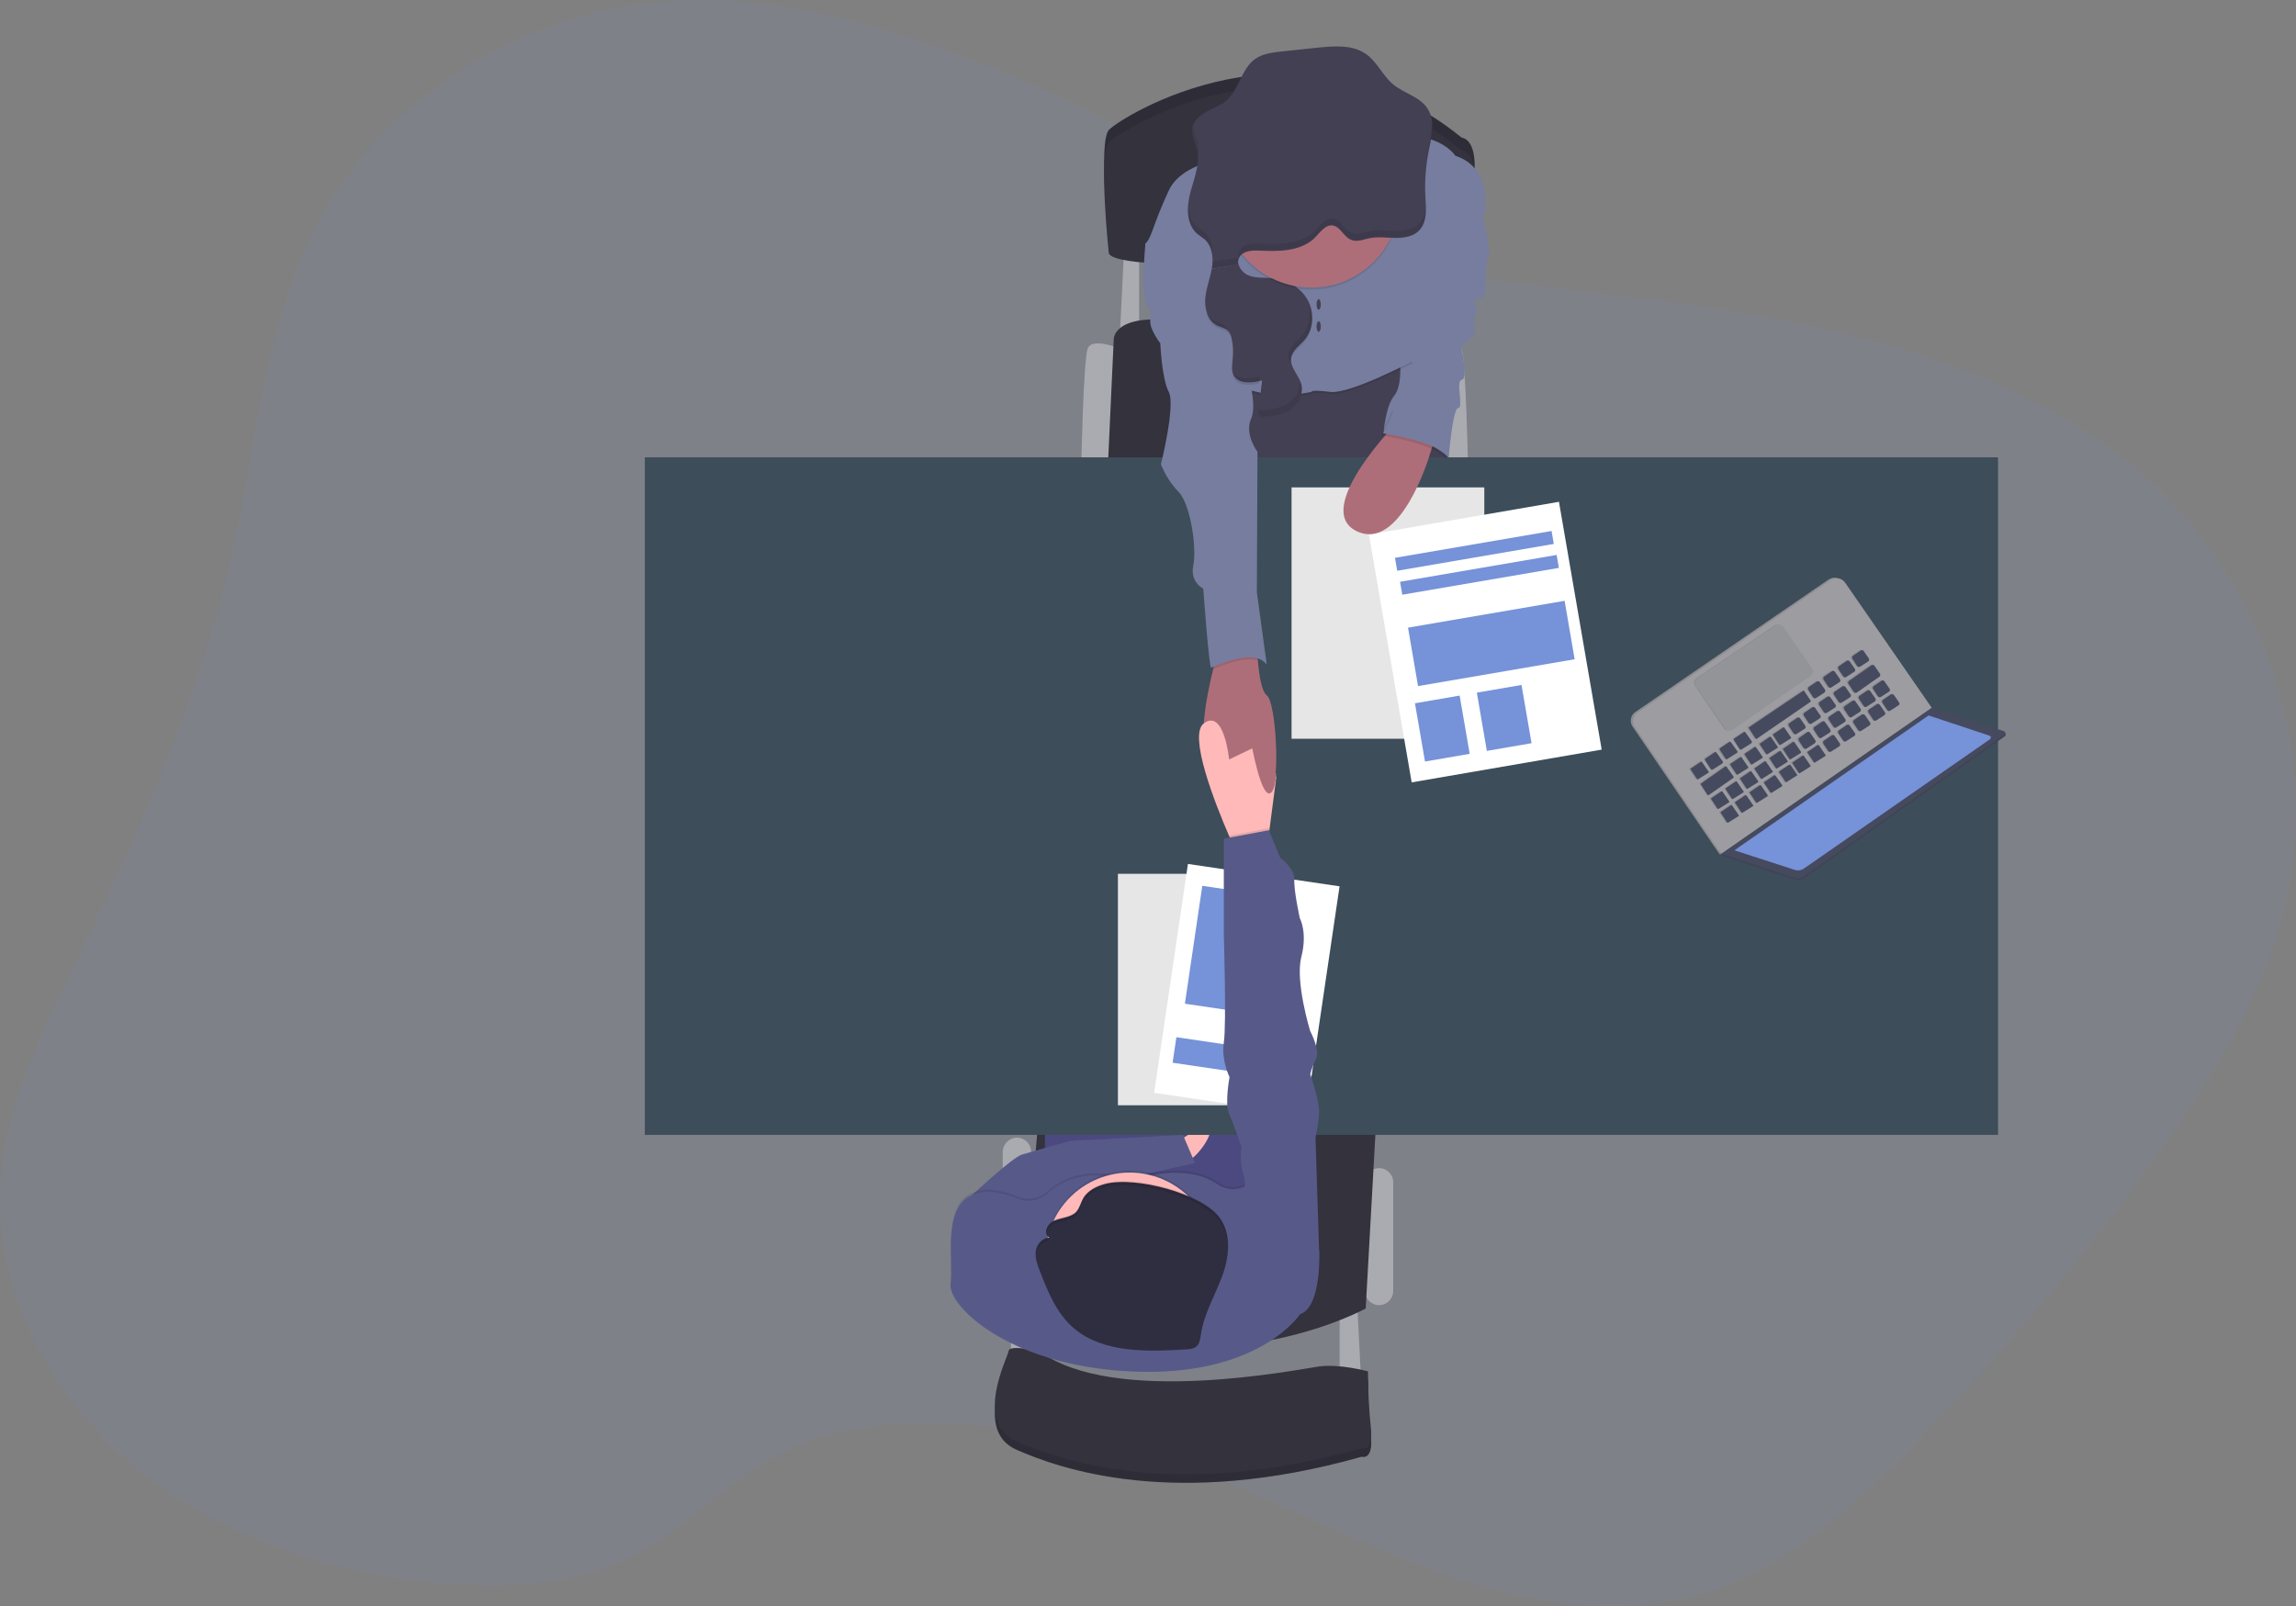 <?xml version="1.0" encoding="utf-8"?>
<!-- Generator: Adobe Illustrator 22.1.0, SVG Export Plug-In . SVG Version: 6.00 Build 0)  -->
<svg version="1.1" id="_x37_8bf026f-5d34-4e97-88cf-29aa2cfb8006"
	 xmlns="http://www.w3.org/2000/svg" xmlns:xlink="http://www.w3.org/1999/xlink" x="0px" y="0px" viewBox="0 0 1084.2 758.6"
	 style="enable-background:new 0 0 1084.2 758.6;" xml:space="preserve">
<rect x="0" y="0" width="1084.2" height="758.6" fill="#808080" stroke="none"/>
<style type="text/css">
	.st0{opacity:0.1;fill:#7692D8;enable-background:new    ;}
	.st1{fill:#AAABB0;}
	.st2{fill:#33323D;}
	.st3{fill:#444053;}
	.st4{fill:#4C4981;}
	.st5{fill:#FFB9B9;}
	.st6{fill:#3D4D59;}
	.st7{opacity:0.1;enable-background:new    ;}
	.st8{fill:#767D9F;}
	.st9{fill:#AE6E79;}
	.st10{fill:#575A89;}
	.st11{fill:#FFFFFF;}
	.st12{fill:#7692D8;}
	.st13{fill:#2F2E41;}
	.st14{opacity:0.1;}
	.st15{fill:#464A5F;}
	.st16{fill:#9C9CA1;}
	.st17{fill:#939498;}
</style>
<title>interview</title>
<path class="st0" d="M461.2,29.2c-44.1-16.8-90.6-30.8-138.2-29c-69.9,2.6-137,41.9-169.9,99.7c-27.9,48.9-31.3,106.3-43.3,160.6
	c-14.8,66.9-43.1,130.5-73.4,192.7C20.2,486.5,3,520.6,0.4,557.2c-3.7,50.8,22.3,101.5,63,135.3s94.8,51.7,149.1,55.5
	c28.9,2.1,59.1,0.2,84.7-12.4c27.1-13.3,46.9-37.4,74.2-50.5c25.3-12.2,54.8-13.9,83.2-12.3c37,2.1,73.6,9.3,108.6,21.6
	c39.6,13.9,76.5,34.1,116,48.2s83.7,22,124.2,10.2c38-11.1,68-38,95-65.2c44.2-44.4,84.8-92.4,121.2-143.4
	c24.4-34.2,47.1-70.3,57.9-110.2c20.6-76.2-7.8-162.2-70.7-214.3C954.6,176.7,884.5,158,816,146.6c-62.5-10.4-134.8-11-192.4-38
	C568.7,82.8,518.8,51.1,461.2,29.2z"/>
<polygon class="st1" points="632.6,619 632.6,655.3 642.9,655.3 640.9,616.3 "/>
<polygon class="st1" points="477.4,611.7 477.4,648 487.8,648 485.8,609 "/>
<path class="st1" d="M651.2,551.7L651.2,551.7c3.7,0,6.7,3,6.7,6.7v51.3c0,3.7-3,6.7-6.7,6.7h0c-3.7,0-6.7-3-6.7-6.7v-51.3
	C644.6,554.7,647.6,551.7,651.2,551.7z"/>
<path class="st1" d="M480.2,537.3L480.2,537.3c3.7,0,6.7,3,6.7,6.7v65.7c0,3.7-3,6.7-6.7,6.7h0c-3.7,0-6.7-3-6.7-6.7V544
	C473.6,540.3,476.6,537.3,480.2,537.3z"/>
<path class="st1" d="M674.9,164.7c0,0,13.3-5.7,15.3,0c2,5.7,3,54.7,3,54.7h-12.7L674.9,164.7z"/>
<path class="st1" d="M528.9,164.7c0,0-13.3-5.7-15.3,0c-2,5.7-3,54.7-3,54.7h12.7L528.9,164.7z"/>
<polygon class="st1" points="530.9,116 528.9,156.7 537.9,156.7 537.9,115 "/>
<path class="st2" d="M523.2,219.3l2.7-58.7c0,0-1-13,30.7-9s124.3,12,124.3,12v55.7H523.2z"/>
<path class="st2" d="M649.9,528.3l-5,89.7c0,0-73.3,40.7-162.3,2l8-94.3L649.9,528.3z"/>
<polygon class="st3" points="580.2,175.3 581.9,233.3 685.2,233.3 679.2,156.7 "/>
<rect x="493.4" y="490" class="st4" width="97.3" height="123.3"/>
<path class="st5" d="M554.9,540.3c0,0,14-11,16.3-7.7s-8.3,17.7-12.7,16S554.9,540.3,554.9,540.3z"/>
<rect x="304.5" y="216" class="st6" width="639" height="320"/>
<path class="st2" d="M523.6,113.7c0,0-5-46.7,0-52.3S612.6,2,690.2,65c0,0,7.3,0.3,6,17c-0.8,10.5-0.7,21.1,0.2,31.7
	C696.4,113.7,529.2,125.7,523.6,113.7z"/>
<path class="st7" d="M523.6,113.7c0,0-5-46.7,0-52.3S612.6,2,690.2,65c0,0,7.3,0.3,6,17c-0.8,10.5-0.7,21.1,0.2,31.7
	C696.4,113.7,529.2,125.7,523.6,113.7z"/>
<path class="st2" d="M523.6,119.7c0,0-5-46.7,0-52.3S612.6,8,690.2,71c0,0,7.3,0.3,6,17c-0.8,10.5-0.7,21.1,0.2,31.7
	C696.4,119.7,529.2,131.7,523.6,119.7z"/>
<path class="st8" d="M699.2,98.3c0,0,5.3,20,3.7,23.3s-1.4,12.7-1.4,12.7s0.4,6-2.3,6.7s-5,1-2.8,3s0,5,0,5s-1.2,4.7,0,7.7
	s-6.8,4.2-6.2,8s2.9,14.3,0,14.7s1,13.3-1.6,13.3s-4.5,23.3-4.5,23.3s-18.5-15.7-30.8-11.3c0,0,1-13,5-17.7s2.8-16.7,2.8-16.7
	l19.8-59.7L699.2,98.3z"/>
<path class="st9" d="M600.2,374.1c-4.3,4.8-9-20.8-9-20.8s-12.3,17-20.3,5.7c-5.5-7.9-1.2-30.1,2-43c1.4-5.7,2.6-9.6,2.6-9.6l18-3
	c0,0,0.1,3.9,0.5,8.7c0.5,6.4,1.7,14.4,4.2,16.3C602.6,331.7,604.6,369.3,600.2,374.1z"/>
<path class="st7" d="M590.9,74.7c0,0-31.3-0.3-39,16.3s-8,22.3-11,25s32.7,16.7,32.7,16.7l1.7,57.3c0,0,7-7.1,18.3-3.9
	s25.7,0,25.7,0s-0.7-1.2,8.7,0s39-14.5,39-14.5s0.5-25.1-0.2-30.4s21.2-44.6,21.2-44.6s17-16.3-0.7-22c0,0-6.2-9.4-22.3-9.3
	S590.9,74.7,590.9,74.7z"/>
<path class="st8" d="M590.9,73.7c0,0-31.3-0.3-39,16.3s-8,22.3-11,25s32.7,16.7,32.7,16.7l1.7,57.3c0,0,7-7.1,18.3-3.9
	s25.7,0,25.7,0s-0.7-1.2,8.7,0s39-14.5,39-14.5s11.7-19,11-24.3c-0.7-5.3,23.3-45.7,23.3-45.7s3.7-21.3-14-27c0,0-6.2-9.4-22.3-9.3
	S590.9,73.7,590.9,73.7z"/>
<path class="st7" d="M594.1,312c-6.9-2.1-17.7,2.6-21.1,4c1.4-5.7,2.6-9.6,2.6-9.6l18-3C593.6,303.4,593.7,307.3,594.1,312z"/>
<path class="st8" d="M550.6,115h-9.7c0,0-2,20.3,0,26.3s3,5.1,2.3,9.6c-0.7,4.4,4.7,11.2,4.7,11.2s0.7,16.8,4,23
	c3.3,6.2-3.7,34.2-3.7,34.2c1.9,4.8,4.7,9.2,8.3,13c5.7,5.7,8.7,26.7,7,34.7s4.7,11,4.7,11s2.7,37.3,3.7,37.3s20.3-10,26.3-1.3
	l-4.7-34.3l0.3-66.3c0,0-6.3-8.3-3-15.7s-2.7-24.7-2.7-24.7l-8.7-38.7L550.6,115z"/>
<path class="st2" d="M490.6,642c0,0-14-3-14.3,0s-16.7,33.7,3.7,42.7s74.7,28.3,163,3.3c0,0,5.7,2,4.3-10.3s-1.3-26-1.3-26
	s-13.3-3.7-23.3-2.3S525.6,668.3,490.6,642z"/>
<path class="st7" d="M490.6,642c0,0-14-3-14.3,0s-16.7,33.7,3.7,42.7s74.7,28.3,163,3.3c0,0,5.7,2,4.3-10.3s-1.3-26-1.3-26
	s-13.3-3.7-23.3-2.3S525.6,668.3,490.6,642z"/>
<path class="st2" d="M490.6,638c0,0-14-3-14.3,0s-16.7,33.7,3.7,42.7s74.7,28.3,163,3.3c0,0,5.7,2,4.3-10.3s-1.3-26-1.3-26
	s-13.3-3.7-23.3-2.3S525.6,664.3,490.6,638z"/>
<path class="st3" d="M572.2,127c-0.9,4.9-2.8,9.6-3.1,14.5c-0.3,5,1.6,10.6,6.2,12.5c1.3,0.4,2.5,0.9,3.7,1.5
	c1.8,1.2,2.5,3.4,2.8,5.5c0.5,2.7,0.6,5.5,0.3,8.2c-0.2,2.8-0.8,5.7,0.5,8.1c2.4,4.3,8.6,3.6,13.4,2.4l-1.6,12.6
	c-0.1,1-0.2,2.1,0.5,2.8c0.7,0.5,1.6,0.7,2.4,0.5c4.1-0.3,8.4-0.8,11.9-3s6.2-6.2,5.5-10.3c-0.8-4.7-5.7-8.5-5-13.2
	c0.5-3.7,4.1-6,6.5-8.8c4.3-5.2,4.5-13,1.2-18.8s-9.8-9.5-16.5-10.1c-3.7-0.4-7.5,0.1-11-1.2c-2.4-0.9-4.3-2.9-5.1-5.4"/>
<path class="st10" d="M455.9,571.7l3.5-7.6c0,0,18.8-17.6,23.2-18.8s22-6.6,24.7-6.6s51.3-2.7,51.3-2.7l5.7,13.3l-61.1,13.4
	l-20.6,15L455.9,571.7z"/>
<path class="st5" d="M602.7,367l-3.2,24.5l-1.2,9.5l-14.3,2c0,0-1.5-3.3-3.7-8.4c-6.7-15.5-19.2-47.4-11.9-52.9c9.7-7.3,12,17,12,17
	l11-5.3L602.7,367z"/>
<rect x="527.9" y="412.7" class="st11" width="72.4" height="109.3"/>
<rect x="527.9" y="412.7" class="st7" width="72.4" height="109.3"/>
<rect x="534.4" y="431.2" transform="matrix(0.146 -0.989 0.989 0.146 40.52 981.7)" class="st11" width="109.3" height="72.4"/>
<rect x="554.1" y="430.3" transform="matrix(0.146 -0.989 0.989 0.146 53.055 959.228)" class="st12" width="56.3" height="37.2"/>
<rect x="571.1" y="476.6" transform="matrix(0.146 -0.989 0.989 0.146 -1.019 997.16)" class="st12" width="12.2" height="45.1"/>
<circle class="st7" cx="619.2" cy="95" r="41.8"/>
<circle class="st9" cx="619.2" cy="94" r="41.8"/>
<path class="st3" d="M584.8,125c-0.3-1.1-0.2-2.2,0.3-3.2c1.6-3.3,6.1-3.6,9.8-3.4c8.6,0.4,18.1,0.4,24.8-5c2.8-2.2,5.9-7.9,10-6.8
	c3.6,0.9,5.1,5.9,8.9,6.9c2.7,0.8,5.6-0.5,8.3-1c4-0.8,8.1-0.1,12.2-0.1s8.5-0.7,11.2-3.7c3.7-4,3.1-10.2,2.8-15.7
	c-0.4-7.1,0.1-14.2,1.4-21.1c1.4-6.9,3.5-14.7-0.4-20.6c-3.6-5.7-11.2-7.2-16.3-11.5c-4.8-4-7.4-10.4-12.5-14.1
	c-6.4-4.7-15.1-4-23-3.2l-17.1,1.8c-4.4,0.5-9,1-12.6,3.6c-6.5,4.7-7.5,14.6-13.7,19.8c-2.8,2.3-6.3,3.4-9.4,5.2s-6.2,4.4-6.5,8
	c-0.3,3,1.3,5.8,2.1,8.7c1.9,6.9-1,14-2.9,20.9s-2.2,15.4,3.2,20c1.1,0.9,2.4,1.7,3.5,2.6c3.7,3.4,4.2,9,3.3,13.9"/>
<ellipse class="st3" cx="622.7" cy="143.8" rx="1" ry="2.5"/>
<ellipse class="st3" cx="622.7" cy="154.2" rx="1" ry="2.5"/>
<path class="st9" d="M600.5,374.1c1.1-1.2,1.8-4.4,2.2-8.6l-11.9-14.9C590.8,350.6,595.8,379.4,600.5,374.1z"/>
<path class="st7" d="M613.9,619.7c0,0-19.6,30.2-80.7,27c-57.6-3-85.7-31.3-84.3-41.3s-3.7-34.3,8.7-41.3c7.2-4,16.6-1.7,23.2,1.1
	c4.7,1.9,10,0.9,13.8-2.5c6.1-5.5,17.4-11.6,35.3-6.8c2.3,0.6,4.7,0.6,7-0.1c7.4-2.3,25.2-6.2,38,2.5c4.1,2.9,9.6,3.1,13.9,0.5
	l0.2-0.1c6-3.7,34,31,34,31S624.2,616.3,613.9,619.7z"/>
<path class="st10" d="M613.9,620.7c0,0-19.6,30.2-80.7,27c-57.6-3-85.7-31.3-84.3-41.3s-3.7-34.3,8.7-41.3c7.2-4,16.6-1.7,23.2,1.1
	c4.7,1.9,10,0.9,13.8-2.5c6.1-5.5,17.4-11.6,35.3-6.8c2.3,0.6,4.7,0.6,7-0.1c7.4-2.3,25.2-6.2,38,2.5c4.1,2.9,9.6,3.1,13.9,0.5
	l0.2-0.1c6-3.7,34,31,34,31S624.2,617.3,613.9,620.7z"/>
<ellipse transform="matrix(0.924 -0.383 0.383 0.924 -186.214 249.18)" class="st7" cx="533.2" cy="592.7" rx="39.8" ry="39.8"/>
<ellipse transform="matrix(0.924 -0.383 0.383 0.924 -186.596 249.256)" class="st5" cx="533.2" cy="593.7" rx="39.8" ry="39.8"/>
<path class="st13" d="M521.8,559.2c-4.2,1.1-8.3,3.3-10.3,6.8c-1.2,2.1-1.7,4.7-3.4,6.5c-2.5,2.5-6.8,2.6-10.2,4s-5.7,6.4-2.3,8
	c-3.5,0.2-6.1,3.4-6.5,6.6s0.8,6.4,2,9.4c3.8,9.8,7.9,20.1,16.3,27.1c13.7,11.4,34.4,10.9,52.8,9.7c1.5,0,3-0.3,4.3-1
	c2-1.3,2.2-3.8,2.6-6.1c1.4-9.5,6.5-18.1,9.9-27.1s4.7-19.7-0.9-27.7C567.7,563.6,535.9,555.4,521.8,559.2z"/>
<path class="st7" d="M599.5,391.6l-1.2,9.5l-14.3,2c0,0-1.5-3.3-3.7-8.4l19.1-3.6L599.5,391.6z"/>
<path class="st10" d="M614.6,600.3l8.3-9.7l-1.7-53.3c0.8-3.8,1.4-7.7,1.7-11.7c0.3-5.7-4.2-18.3-4.2-18.3c0.7-2.5,1.6-5,2.8-7.3
	c2-4-2.8-13-2.8-13s-7.2-23.3-4.2-35s-0.7-18.3-0.7-18.3s-2.9-13-2.6-18.3s-6.7-10.3-6.7-10.3l-5.3-13l-21.3,4v45c0,0,1.3,43,0,51.3
	s2.7,16.3,2.7,16.3s-2.3,12.3-0.3,17s6,16,6,16c-0.7,4-0.5,8.2,0.7,12.2c2,5.8,0,9.2,0,9.2L614.6,600.3z"/>
<g class="st14">
	<path d="M674.6,68.5c-1.1,5.9-1.6,11.8-1.5,17.8c0.1-5,0.6-9.9,1.5-14.8c0.9-4.4,2-9.2,1.8-13.6C676,61.5,675.4,65,674.6,68.5z"/>
	<path d="M568.9,109.8c-1.1-1-2.3-1.7-3.5-2.6c-2.9-2.5-4.2-6.1-4.4-10c-0.3,5,0.7,9.8,4.4,13c1.1,0.9,2.4,1.7,3.5,2.6
		c2.2,2.2,3.5,5.2,3.6,8.4C572.8,117,572,112.6,568.9,109.8z"/>
	<path d="M565.7,72.5c0.2-2.1,0-4.2-0.5-6.3c-0.6-2.1-1.6-4.2-2-6.4c0,0.2-0.1,0.5-0.1,0.7c-0.3,3,1.3,5.8,2.1,8.7
		C565.5,70.2,565.6,71.3,565.7,72.5z"/>
	<path d="M670.4,105.4c-2.8,3-7.2,3.7-11.2,3.7s-8.2-0.7-12.2,0.1c-2.8,0.6-5.6,1.8-8.3,1c-3.8-1.1-5.3-6-8.9-6.9
		c-4.1-1.1-7.2,4.6-10,6.8c-6.8,5.4-16.2,5.4-24.8,5c-3.7-0.2-8.2,0.1-9.8,3.4c-0.5,1-0.6,2.2-0.3,3.2l-12.2,1.9c0,1-0.2,2-0.3,3
		l12.5-2c-0.3-1.1-0.2-2.2,0.3-3.2c1.6-3.3,6.1-3.6,9.8-3.4c8.6,0.4,18.1,0.4,24.8-5c2.8-2.2,5.9-7.9,10-6.8
		c3.6,0.9,5.1,5.9,8.9,6.9c2.7,0.8,5.6-0.5,8.3-1c4-0.8,8.1-0.1,12.2-0.1s8.5-0.7,11.2-3.7s3.2-7.4,3-11.7
		C673.2,99.9,672.5,103,670.4,105.4z"/>
</g>
<g class="st14">
	<path d="M577.8,153.4c-1.2-0.6-2.4-1.1-3.7-1.5c-2.2-1-3.9-2.7-4.8-4.9c0.8,3.4,2.7,6.6,5.8,7.9c1.3,0.4,2.5,0.9,3.7,1.5
		c0.8,0.5,1.4,1.2,1.8,2.1C580.2,156.5,579.4,154.5,577.8,153.4z"/>
	<path d="M594.9,177.8c-4.6,1.2-10.6,1.8-13.2-2.1c0.1,0.9,0.4,1.9,0.8,2.7c2.2,3.9,7.4,3.7,11.9,2.8L594.9,177.8z"/>
	<path d="M613.5,180.5c0.6,4.1-2,8.1-5.5,10.2s-7.8,2.7-11.9,3c-0.7,0.1-1.3,0-1.9-0.2c-0.5,1.2,0,2.6,1.2,3.1
		c0.5,0.2,1.2,0.3,1.7,0.1c4.1-0.3,8.4-0.8,11.9-3s6.2-6.2,5.5-10.3C614.3,182.4,614,181.4,613.5,180.5z"/>
	<path d="M618,144.3c1.2,4.9,0.1,10.1-3,14.1c-2.4,2.9-6,5.1-6.5,8.8c-0.2,1.7,0.2,3.4,1,4.9c-0.1-0.6-0.1-1.2,0-1.9
		c0.5-3.7,4.1-6,6.5-8.8C619.9,156.8,620.4,149.8,618,144.3z"/>
</g>
<g class="st14">
	<path d="M497.9,578.1c3.4-1.4,7.7-1.5,10.2-4c1.8-1.8,2.2-4.3,3.4-6.5c2-3.6,6.2-5.7,10.3-6.8c14-3.8,45.9,4.3,54.2,16.1
		c2.4,3.6,3.8,7.8,3.8,12.1c0.3-5-1-9.9-3.8-14.1c-8.3-11.8-40.2-19.9-54.2-16.1c-4.2,1.1-8.3,3.3-10.3,6.8
		c-1.2,2.1-1.7,4.7-3.4,6.5c-2.5,2.5-6.8,2.6-10.2,4c-2.6,1.1-4.5,4.2-3.8,6.3C494.6,580.5,496,578.9,497.9,578.1z"/>
	<path d="M489.1,592.6c0.4-3.2,3-6.4,6.5-6.6c-0.7-0.3-1.3-0.9-1.5-1.7c-2.7,1-4.6,3.4-5,6.3c-0.1,0.8-0.1,1.6,0,2.5
		C489.1,592.9,489.1,592.8,489.1,592.6z"/>
</g>
<rect x="609.9" y="230.2" class="st11" width="91" height="118.7"/>
<rect x="609.9" y="230.2" class="st7" width="91" height="118.7"/>
<rect x="655.4" y="244.1" transform="matrix(0.986 -0.17 0.17 0.986 -41.287 123.208)" class="st11" width="91" height="118.7"/>
<rect x="669.9" y="330.3" transform="matrix(0.986 -0.17 0.17 0.986 -48.512 120.364)" class="st12" width="21.4" height="27.9"/>
<rect x="699.1" y="325.3" transform="matrix(0.986 -0.17 0.17 0.986 -47.239 125.234)" class="st12" width="21.4" height="27.9"/>
<rect x="666.5" y="289.6" transform="matrix(0.986 -0.169 0.169 0.986 -41.226 123.522)" class="st12" width="75" height="28"/>
<rect x="658.5" y="256.8" transform="matrix(0.986 -0.169 0.169 0.986 -33.952 121.538)" class="st12" width="75" height="6.2"/>
<rect x="660.9" y="268.1" transform="matrix(0.986 -0.169 0.169 0.986 -35.834 122.112)" class="st12" width="75" height="6.2"/>
<path class="st9" d="M661.1,198c0,0-41.8,42-20.8,52.7s34.7-35.5,34.7-35.5l3.3-10.5L661.1,198z"/>
<path class="st7" d="M657.4,194.3l-5.2,11.4c0,0,25.5,3.6,30.8,11.3l-3.2-20.1l-3.8-8.6L657.4,194.3z"/>
<path class="st8" d="M658.4,193.3l-5.2,11.4c0,0,25.5,3.6,30.8,11.3l-3.2-20.1l-3.8-8.6L658.4,193.3z"/>
<polygon class="st15" points="812.8,403.3 812.2,403.6 813,404 813.8,403.9 813.9,403.3 "/>
<polygon class="st7" points="812.8,403.3 812.2,403.6 813,404 813.8,403.9 813.9,403.3 "/>
<polygon class="st16" points="812.8,403.3 812.2,403.6 811.8,403.1 812,402.6 812.3,402.6 "/>
<polygon class="st7" points="812.8,403.3 812.2,403.6 811.8,403.1 812,402.6 812.3,402.6 "/>
<path class="st16" d="M911.2,334.1L870.3,275c-1.5-2.2-4.6-2.8-6.8-1.3c0,0,0,0,0,0l-91.3,62.6c-2.2,1.5-2.8,4.6-1.3,6.8l40.8,59.9
	L911.2,334.1z"/>
<path class="st7" d="M911.2,334.1L870.3,275c-1.5-2.2-4.6-2.8-6.8-1.3c0,0,0,0,0,0l-91.3,62.6c-2.2,1.5-2.8,4.6-1.3,6.8l40.8,59.9
	L911.2,334.1z"/>
<path class="st16" d="M912.2,334.3l-40.9-59.1c-1.5-2.2-4.6-2.8-6.8-1.3c0,0,0,0,0,0l-91.2,62.7c-2.2,1.5-2.8,4.6-1.3,6.8l40.8,59.9
	L912.2,334.3z"/>
<path class="st15" d="M946.4,346l-34-10.9L813,404l34.5,11.3c1.6,0.5,3.3,0.2,4.6-0.7l94.5-66.8c0.5-0.3,0.7-0.9,0.4-1.4
	C947,346.2,946.7,346,946.4,346z"/>
<path class="st7" d="M946.4,346l-34-10.9L813,404l34.5,11.3c1.6,0.5,3.3,0.2,4.6-0.7l94.5-66.8c0.5-0.3,0.7-0.9,0.4-1.4
	C947,346.2,946.7,346,946.4,346z"/>
<path class="st15" d="M946.2,345.3l-34-10.9l-99.4,68.9l34.5,11.3c1.6,0.5,3.3,0.3,4.6-0.7l94.5-66.8c0.5-0.3,0.6-0.9,0.3-1.4
	C946.7,345.5,946.5,345.4,946.2,345.3z"/>
<g class="st14">
	<path d="M896.2,331.6l-2.5-3.6c-0.3-0.4-0.9-0.5-1.4-0.2l-3.7,2.5c-0.4,0.3-0.6,0.9-0.3,1.4l2.3,3.5c0.3,0.4,0.9,0.6,1.3,0.3
		l3.9-2.5C896.3,332.7,896.4,332.1,896.2,331.6z"/>
	<path d="M889.5,336.3l-2.5-3.6c-0.3-0.4-0.9-0.5-1.4-0.2l-3.7,2.5c-0.4,0.3-0.6,0.9-0.3,1.4l2.3,3.5c0.3,0.4,0.9,0.6,1.3,0.3
		l3.9-2.5C889.6,337.4,889.8,336.8,889.5,336.3C889.5,336.3,889.5,336.3,889.5,336.3z"/>
	<path d="M882.4,341.2l-2.5-3.6c-0.3-0.4-0.9-0.5-1.4-0.2l-3.7,2.5c-0.4,0.3-0.6,0.9-0.3,1.4l2.3,3.5c0.3,0.4,0.9,0.6,1.3,0.3
		l3.9-2.5C882.6,342.3,882.7,341.6,882.4,341.2C882.4,341.2,882.4,341.2,882.4,341.2z"/>
	<path d="M875.3,346.1l-2.5-3.6c-0.3-0.4-0.9-0.5-1.3-0.2l-3.7,2.5c-0.4,0.3-0.6,0.9-0.3,1.4l2.3,3.5c0.3,0.4,0.9,0.6,1.3,0.3
		l3.9-2.5C875.5,347.2,875.6,346.6,875.3,346.1C875.3,346.1,875.3,346.1,875.3,346.1z"/>
	<path d="M868.2,351l-2.5-3.6c-0.3-0.4-0.9-0.5-1.4-0.2l-3.7,2.5c-0.4,0.3-0.6,0.9-0.3,1.4l2.3,3.5c0.3,0.4,0.9,0.6,1.3,0.3l3.9-2.5
		C868.3,352.1,868.5,351.5,868.2,351C868.2,351,868.2,351,868.2,351z"/>
	<path d="M861.4,356.4l-3.1-4.5c-0.1-0.2-0.4-0.3-0.6-0.1c0,0,0,0,0,0l-4.6,3.1c-0.2,0.1-0.3,0.4-0.1,0.6c0,0,0,0,0,0l2.9,4.4
		c0.1,0.2,0.4,0.3,0.6,0.1l4.8-3C861.4,357,861.5,356.7,861.4,356.4C861.4,356.5,861.4,356.4,861.4,356.4z"/>
	<path d="M854.2,361.3l-3.2-4.5c-0.1-0.2-0.4-0.3-0.6-0.1c0,0,0,0,0,0l-4.6,3.1c-0.2,0.1-0.3,0.4-0.1,0.6l2.9,4.4
		c0.1,0.2,0.4,0.3,0.6,0.2c0,0,0,0,0,0l4.8-3C854.3,361.9,854.4,361.7,854.2,361.3C854.3,361.4,854.3,361.4,854.2,361.3z"/>
	<path d="M847.9,365.7l-3.1-4.4c-0.1-0.2-0.4-0.2-0.6-0.1l-4.6,3.1c-0.2,0.1-0.3,0.4-0.1,0.6l2.9,4.4c0.1,0.2,0.4,0.3,0.6,0.1l4.8-3
		c0.2-0.1,0.3-0.4,0.2-0.6C848,365.8,848,365.7,847.9,365.7z"/>
	<path d="M840.9,370.6l-3.1-4.5c-0.1-0.2-0.4-0.2-0.6-0.1l-4.6,3.1c-0.2,0.1-0.3,0.4-0.1,0.6c0,0,0,0,0,0l2.9,4.4
		c0.1,0.2,0.4,0.3,0.6,0.1l4.8-3C841,371.2,841,370.9,840.9,370.6C840.9,370.6,840.9,370.6,840.9,370.6z"/>
	<path d="M834,375.3l-3.1-4.5c-0.1-0.2-0.4-0.3-0.6-0.1c0,0,0,0,0,0l-4.6,3.1c-0.2,0.1-0.3,0.4-0.1,0.6c0,0,0,0,0,0l2.9,4.4
		c0.1,0.2,0.4,0.3,0.6,0.1l4.8-3C834.1,375.9,834.2,375.6,834,375.3C834.1,375.3,834,375.3,834,375.3z"/>
	<path d="M827.2,380.1l-3.1-4.5c-0.1-0.2-0.4-0.2-0.6-0.1l-4.6,3.1c-0.2,0.1-0.3,0.4-0.1,0.6c0,0,0,0,0,0l2.9,4.4
		c0.1,0.2,0.4,0.3,0.6,0.1l4.8-3C827.3,380.6,827.4,380.3,827.2,380.1C827.2,380.1,827.2,380.1,827.2,380.1z"/>
	<path d="M820.3,384.8l-3.1-4.5c-0.1-0.2-0.4-0.3-0.6-0.1c0,0,0,0,0,0l-4.6,3.1c-0.2,0.1-0.3,0.4-0.1,0.6c0,0,0,0,0,0l2.9,4.4
		c0.1,0.2,0.4,0.3,0.6,0.1l4.8-3C820.4,385.3,820.5,385.1,820.3,384.8C820.4,384.8,820.3,384.8,820.3,384.8z"/>
	<path d="M891.7,325.1l-2.5-3.6c-0.3-0.4-0.9-0.5-1.4-0.2l-3.7,2.5c-0.4,0.3-0.6,0.9-0.3,1.4l2.3,3.5c0.3,0.4,0.9,0.6,1.3,0.3
		l3.9-2.5C891.9,326.2,892,325.6,891.7,325.1z"/>
	<path d="M881.8,310.9l-2.5-3.6c-0.3-0.4-0.9-0.5-1.3-0.2l-3.7,2.5c-0.4,0.3-0.6,0.9-0.3,1.4l2.3,3.5c0.3,0.4,0.9,0.6,1.3,0.3
		l3.9-2.5C882,312,882.1,311.4,881.8,310.9z"/>
	<path d="M884.9,329.8l-2.5-3.6c-0.3-0.4-0.9-0.5-1.3-0.2l-3.7,2.5c-0.4,0.3-0.6,0.9-0.3,1.4l2.3,3.5c0.3,0.4,0.9,0.6,1.3,0.3
		l3.9-2.5C885.1,330.9,885.3,330.3,884.9,329.8C884.9,329.8,884.9,329.8,884.9,329.8z"/>
	<path d="M877.9,334.6l-2.5-3.6c-0.3-0.4-0.9-0.5-1.4-0.2l-3.7,2.5c-0.4,0.3-0.6,0.9-0.3,1.4l2.3,3.5c0.3,0.4,0.9,0.6,1.3,0.3
		l3.9-2.5C878.1,335.7,878.2,335.1,877.9,334.6z"/>
	<path d="M870.8,339.6l-2.5-3.6c-0.3-0.4-0.9-0.5-1.4-0.2l-3.7,2.6c-0.4,0.3-0.6,0.9-0.3,1.4l2.3,3.5c0.3,0.4,0.9,0.6,1.3,0.3
		l3.9-2.5C871,340.7,871.1,340.1,870.8,339.6C870.8,339.6,870.8,339.6,870.8,339.6z"/>
	<path d="M875.2,315.8l-2.5-3.6c-0.3-0.4-0.9-0.5-1.3-0.2l-3.7,2.5c-0.4,0.3-0.6,0.9-0.3,1.4l2.3,3.5c0.3,0.4,0.9,0.6,1.3,0.3
		l3.9-2.5C875.4,316.9,875.6,316.3,875.2,315.8C875.3,315.8,875.3,315.8,875.2,315.8z"/>
	<path d="M868.2,320.7l-2.5-3.6c-0.3-0.4-0.9-0.5-1.4-0.2l-3.7,2.5c-0.4,0.3-0.6,0.9-0.3,1.4l2.3,3.5c0.3,0.4,0.9,0.6,1.3,0.3
		l3.9-2.5C868.4,321.7,868.5,321.1,868.2,320.7z"/>
	<path d="M861.1,325.6l-2.5-3.6c-0.3-0.4-0.9-0.5-1.3-0.3l-3.7,2.6c-0.4,0.3-0.6,0.9-0.3,1.4l2.3,3.5c0.3,0.4,0.9,0.6,1.3,0.3
		l3.9-2.5C861.3,326.7,861.4,326.1,861.1,325.6C861.1,325.6,861.1,325.6,861.1,325.6z"/>
	<path d="M863.7,344.5l-2.5-3.6c-0.3-0.4-0.9-0.5-1.3-0.3l-3.7,2.5c-0.4,0.3-0.6,0.9-0.3,1.4l2.3,3.5c0.3,0.4,0.9,0.6,1.3,0.3
		l3.9-2.5C863.8,345.6,864,345,863.7,344.5C863.7,344.5,863.7,344.5,863.7,344.5z"/>
	<path d="M856.5,349.5l-2.5-3.6c-0.3-0.4-0.9-0.5-1.4-0.2l-3.7,2.5c-0.4,0.3-0.6,0.9-0.3,1.4l2.3,3.5c0.3,0.4,0.9,0.6,1.3,0.3
		l3.9-2.5C856.7,350.5,856.8,349.9,856.5,349.5C856.5,349.5,856.5,349.5,856.5,349.5z"/>
	<path d="M849.7,354.8l-3.1-4.5c-0.1-0.2-0.4-0.3-0.6-0.1c0,0,0,0,0,0l-4.6,3.1c-0.2,0.1-0.3,0.4-0.1,0.6c0,0,0,0,0,0l2.9,4.4
		c0.1,0.2,0.4,0.3,0.6,0.1c0,0,0,0,0,0l4.8-3C849.8,355.4,849.9,355.1,849.7,354.8C849.8,354.9,849.7,354.8,849.7,354.8z"/>
	<path d="M843.4,359.2l-3.1-4.5c-0.1-0.2-0.4-0.2-0.6-0.1l-4.6,3.1c-0.2,0.1-0.3,0.4-0.1,0.6l2.9,4.4c0.1,0.2,0.4,0.3,0.6,0.1l4.8-3
		C843.5,359.8,843.6,359.5,843.4,359.2C843.5,359.3,843.4,359.2,843.4,359.2z"/>
	<path d="M836.4,364.1l-3.1-4.5c-0.1-0.2-0.4-0.2-0.6-0.1l-4.6,3.1c-0.2,0.1-0.3,0.4-0.1,0.6c0,0,0,0,0,0l2.9,4.4
		c0.1,0.2,0.4,0.3,0.6,0.1l4.8-3C836.4,364.6,836.5,364.4,836.4,364.1C836.4,364.1,836.4,364.1,836.4,364.1z"/>
	<path d="M829.5,368.8l-3.1-4.5c-0.1-0.2-0.4-0.3-0.6-0.1c0,0,0,0,0,0l-4.6,3c-0.2,0.1-0.3,0.4-0.1,0.6c0,0,0,0,0,0l2.9,4.4
		c0.1,0.2,0.4,0.3,0.6,0.1l4.8-3C829.6,369.3,829.7,369,829.5,368.8C829.5,368.8,829.5,368.8,829.5,368.8z"/>
	<path d="M873.2,327.9l-2.5-3.6c-0.3-0.4-0.9-0.5-1.3-0.2l-3.7,2.5c-0.4,0.3-0.6,0.9-0.3,1.4l2.3,3.5c0.3,0.4,0.9,0.6,1.3,0.3
		l3.9-2.5C873.4,329,873.5,328.4,873.2,327.9C873.2,327.9,873.2,327.9,873.2,327.9z"/>
	<path d="M866.1,332.8l-2.5-3.6c-0.3-0.4-0.9-0.5-1.4-0.2l-3.7,2.5c-0.4,0.3-0.6,0.9-0.3,1.4l2.3,3.5c0.3,0.4,0.9,0.6,1.3,0.3
		l3.9-2.5C866.3,333.9,866.4,333.3,866.1,332.8C866.1,332.8,866.1,332.8,866.1,332.8z"/>
	<path d="M859,337.8l-2.5-3.6c-0.3-0.4-0.9-0.5-1.4-0.2l-3.7,2.5c-0.4,0.3-0.6,0.9-0.3,1.4l2.3,3.5c0.3,0.4,0.9,0.6,1.3,0.3l3.9-2.5
		C859.1,338.8,859.3,338.2,859,337.8C859,337.8,859,337.8,859,337.8z"/>
	<path d="M851.8,342.7l-2.5-3.6c-0.3-0.4-0.9-0.5-1.3-0.2l-3.7,2.5c-0.4,0.3-0.6,0.9-0.3,1.4l2.3,3.6c0.3,0.4,0.9,0.6,1.3,0.3
		l3.9-2.5C852,343.8,852.2,343.2,851.8,342.7C851.9,342.7,851.9,342.7,851.8,342.7z"/>
	<path d="M845.1,348.1l-3.1-4.5c-0.1-0.2-0.4-0.3-0.6-0.1c0,0,0,0,0,0l-4.6,3.1c-0.2,0.1-0.3,0.4-0.1,0.6l2.9,4.4
		c0.1,0.2,0.4,0.3,0.6,0.1c0,0,0,0,0,0l4.8-3C845.2,348.6,845.2,348.3,845.1,348.1C845.1,348.1,845.1,348.1,845.1,348.1z"/>
	<path d="M838.7,352.4l-3.1-4.5c-0.1-0.2-0.4-0.3-0.6-0.1l-4.6,3.1c-0.2,0.1-0.3,0.4-0.1,0.6l2.9,4.4c0.1,0.2,0.4,0.3,0.6,0.1l4.8-3
		C838.8,353,838.9,352.7,838.7,352.4C838.8,352.5,838.7,352.4,838.7,352.4z"/>
	<path d="M831.7,357.3l-3.1-4.5c-0.1-0.2-0.4-0.3-0.6-0.1l-4.6,3.1c-0.2,0.1-0.3,0.4-0.1,0.6l2.9,4.4c0.1,0.2,0.4,0.3,0.6,0.1l4.8-3
		C831.8,357.9,831.8,357.6,831.7,357.3C831.7,357.3,831.7,357.3,831.7,357.3z"/>
	<path d="M824.8,362.1l-3.1-4.5c-0.1-0.2-0.4-0.3-0.6-0.1c0,0,0,0,0,0l-4.6,3.1c-0.2,0.1-0.3,0.4-0.1,0.6l2.9,4.4
		c0.1,0.2,0.4,0.3,0.6,0.2c0,0,0,0,0,0l4.8-3C824.9,362.6,825,362.4,824.8,362.1C824.9,362.1,824.9,362.1,824.8,362.1z"/>
	<path d="M822.7,373.6l-3.1-4.5c-0.1-0.2-0.4-0.2-0.6-0.1l-4.6,3.1c-0.2,0.1-0.3,0.4-0.1,0.6c0,0,0,0,0,0l2.9,4.4
		c0.1,0.2,0.4,0.3,0.6,0.1l4.8-3C822.8,374.1,822.8,373.8,822.7,373.6C822.7,373.6,822.7,373.6,822.7,373.6z"/>
	<path d="M815.8,378.3l-3.1-4.5c-0.1-0.2-0.4-0.3-0.6-0.1c0,0,0,0,0,0l-4.6,3.1c-0.2,0.1-0.3,0.4-0.1,0.6c0,0,0,0,0,0l2.9,4.4
		c0.1,0.2,0.4,0.3,0.6,0.1l4.8-3C815.9,378.9,816,378.6,815.8,378.3C815.9,378.3,815.8,378.3,815.8,378.3z"/>
	<path d="M826.6,350l-3-4.2c-0.2-0.3-0.6-0.3-0.8-0.1l-4.3,2.9c-0.3,0.2-0.4,0.6-0.2,0.8c0,0,0,0,0,0l2.7,4.1
		c0.2,0.3,0.5,0.4,0.8,0.2c0,0,0,0,0,0l4.6-2.9C826.6,350.7,826.8,350.3,826.6,350C826.6,350,826.6,350,826.6,350z"/>
	<path d="M819.7,354.7l-3-4.2c-0.2-0.3-0.6-0.4-0.8-0.2c0,0,0,0,0,0l-4.3,3c-0.3,0.2-0.4,0.6-0.2,0.8c0,0,0,0,0,0l2.7,4.2
		c0.2,0.3,0.6,0.4,0.8,0.2l4.6-2.9C819.8,355.4,819.9,355.1,819.7,354.7C819.8,354.7,819.7,354.7,819.7,354.7z"/>
	<path d="M812.9,359.4l-3-4.2c-0.2-0.3-0.6-0.3-0.8-0.1l-4.3,2.9c-0.3,0.2-0.4,0.6-0.2,0.8c0,0,0,0,0,0l2.7,4.1
		c0.2,0.3,0.5,0.4,0.8,0.2c0,0,0,0,0,0l4.6-2.9C813,360.1,813.1,359.7,812.9,359.4C812.9,359.5,812.9,359.4,812.9,359.4z"/>
	<path d="M806.1,364.3l-3.1-4.5c-0.1-0.2-0.4-0.2-0.6-0.1l-4.6,3.1c-0.2,0.1-0.3,0.4-0.1,0.6l2.9,4.4c0.1,0.2,0.4,0.3,0.6,0.1l4.8-3
		c0.2-0.1,0.3-0.4,0.2-0.6C806.2,364.4,806.2,364.3,806.1,364.3z"/>
	<path d="M887.1,318.1l-2.7-3.9c-0.3-0.4-0.9-0.5-1.4-0.2l-10.6,7.4c-0.4,0.3-0.5,0.9-0.3,1.3l2.5,3.9c0.3,0.5,0.9,0.6,1.4,0.3
		c0,0,0,0,0,0l10.7-7.5C887.3,319.2,887.4,318.6,887.1,318.1z"/>
	<path d="M818,366.6l-3.3-4.7c-0.1-0.2-0.4-0.3-0.6-0.1c0,0,0,0,0,0l-11.4,8c-0.2,0.1-0.3,0.4-0.1,0.6l3.1,4.8
		c0.1,0.2,0.4,0.3,0.6,0.1c0,0,0,0,0,0l11.6-8.1C818.1,367.1,818.1,366.9,818,366.6z"/>
	<path d="M854.3,330.8l-3.1-4.5c-0.1-0.2-0.4-0.3-0.6-0.1l-25.4,17.1c-0.2,0.1-0.3,0.4-0.1,0.6l3.1,4.8c0.1,0.2,0.4,0.3,0.6,0.1
		c0,0,0,0,0,0l25.3-17.4C854.4,331.3,854.4,331,854.3,330.8C854.3,330.8,854.3,330.8,854.3,330.8z"/>
</g>
<path class="st15" d="M896.8,331.8l-2.5-3.6c-0.3-0.4-0.9-0.5-1.4-0.2l-3.7,2.5c-0.4,0.3-0.6,0.9-0.3,1.4l2.3,3.5
	c0.3,0.4,0.9,0.6,1.3,0.3l3.9-2.5C897,332.9,897.1,332.2,896.8,331.8C896.8,331.8,896.8,331.8,896.8,331.8z"/>
<path class="st15" d="M890.1,336.4l-2.5-3.6c-0.3-0.4-0.9-0.5-1.3-0.2l-3.7,2.5c-0.4,0.3-0.6,0.9-0.3,1.4l2.3,3.5
	c0.3,0.4,0.9,0.6,1.3,0.3l3.9-2.5C890.3,337.5,890.4,336.9,890.1,336.4C890.1,336.4,890.1,336.4,890.1,336.4z"/>
<path class="st15" d="M883.1,341.3l-2.5-3.6c-0.3-0.4-0.9-0.5-1.4-0.2l-3.7,2.5c-0.4,0.3-0.6,0.9-0.3,1.4l2.3,3.5
	c0.3,0.4,0.9,0.6,1.3,0.3l3.9-2.5C883.3,342.4,883.4,341.8,883.1,341.3C883.1,341.3,883.1,341.3,883.1,341.3z"/>
<path class="st15" d="M875.9,346.2l-2.5-3.6c-0.3-0.4-0.9-0.5-1.3-0.2l-3.7,2.5c-0.5,0.3-0.6,0.9-0.3,1.4c0,0,0,0,0,0l2.3,3.5
	c0.3,0.4,0.9,0.6,1.3,0.3l3.9-2.5C876.1,347.4,876.3,346.7,875.9,346.2C876,346.3,876,346.2,875.9,346.2z"/>
<path class="st15" d="M868.8,351.1l-2.5-3.6c-0.3-0.4-0.9-0.5-1.3-0.2l-3.7,2.5c-0.4,0.3-0.6,0.9-0.3,1.4l2.3,3.5
	c0.3,0.4,0.9,0.6,1.3,0.3l3.9-2.5C869,352.2,869.1,351.6,868.8,351.1C868.8,351.2,868.8,351.2,868.8,351.1z"/>
<path class="st15" d="M862,356.5l-3.1-4.5c-0.1-0.2-0.4-0.3-0.6-0.1c0,0,0,0,0,0l-4.6,3.1c-0.2,0.1-0.3,0.4-0.1,0.6c0,0,0,0,0,0
	l2.9,4.4c0.1,0.2,0.4,0.3,0.6,0.1l4.8-3C862.1,357.1,862.2,356.8,862,356.5C862,356.6,862,356.5,862,356.5z"/>
<path class="st15" d="M854.9,361.5l-3.1-4.5c-0.1-0.2-0.4-0.3-0.6-0.1c0,0,0,0,0,0l-4.6,3.1c-0.2,0.1-0.3,0.4-0.1,0.6c0,0,0,0,0,0
	l2.9,4.4c0.1,0.2,0.4,0.3,0.6,0.1c0,0,0,0,0,0l4.8-3C855,362,855.1,361.7,854.9,361.5C854.9,361.5,854.9,361.5,854.9,361.5z"/>
<path class="st15" d="M848.6,365.8l-3.1-4.5c-0.1-0.2-0.4-0.2-0.6-0.1l-4.6,3c-0.2,0.1-0.3,0.4-0.1,0.6l2.9,4.4
	c0.1,0.2,0.4,0.3,0.6,0.1l4.8-3C848.7,366.3,848.7,366.1,848.6,365.8C848.6,365.8,848.6,365.8,848.6,365.8z"/>
<path class="st15" d="M841.5,370.7l-3.1-4.4c-0.1-0.2-0.4-0.2-0.6-0.1l-4.6,3.1c-0.2,0.1-0.3,0.4-0.1,0.6c0,0,0,0,0,0l2.9,4.4
	c0.1,0.2,0.4,0.3,0.6,0.1l4.8-3c0.2-0.1,0.3-0.4,0.2-0.6C841.6,370.8,841.6,370.8,841.5,370.7z"/>
<path class="st15" d="M834.7,375.5l-3.1-4.5c-0.1-0.2-0.4-0.3-0.6-0.1c0,0,0,0,0,0l-4.6,3.1c-0.2,0.1-0.3,0.4-0.1,0.6c0,0,0,0,0,0
	l2.9,4.4c0.1,0.2,0.4,0.3,0.6,0.1c0,0,0,0,0,0l4.8-3C834.8,376,834.8,375.7,834.7,375.5C834.7,375.5,834.7,375.5,834.7,375.5z"/>
<path class="st15" d="M827.8,380.2l-3.1-4.5c-0.1-0.2-0.4-0.2-0.6-0.1l-4.6,3.1c-0.2,0.1-0.3,0.4-0.1,0.6l2.9,4.4
	c0.1,0.2,0.4,0.3,0.6,0.1l4.8-3C827.9,380.8,828,380.5,827.8,380.2C827.9,380.2,827.9,380.2,827.8,380.2z"/>
<path class="st15" d="M821,384.9l-3.1-4.5c-0.1-0.2-0.4-0.3-0.6-0.1c0,0,0,0,0,0l-4.6,3.1c-0.2,0.1-0.3,0.4-0.1,0.6c0,0,0,0,0,0
	l2.9,4.4c0.1,0.2,0.4,0.3,0.6,0.1c0,0,0,0,0,0l4.8-3C821.1,385.5,821.2,385.2,821,384.9C821,385,821,384.9,821,384.9z"/>
<path class="st15" d="M892.3,325.3l-2.5-3.6c-0.3-0.4-0.9-0.5-1.3-0.2l-3.7,2.5c-0.4,0.3-0.6,0.9-0.3,1.4l2.3,3.5
	c0.3,0.4,0.9,0.6,1.3,0.3l3.9-2.5C892.5,326.4,892.6,325.8,892.3,325.3C892.3,325.3,892.3,325.3,892.3,325.3z"/>
<path class="st15" d="M882.5,311l-2.5-3.6c-0.3-0.4-0.9-0.5-1.3-0.2l-3.7,2.5c-0.4,0.3-0.6,0.9-0.3,1.4l2.3,3.5
	c0.3,0.4,0.9,0.6,1.3,0.3l3.9-2.5C882.6,312.1,882.8,311.5,882.5,311C882.5,311,882.5,311,882.5,311z"/>
<path class="st15" d="M885.6,329.9l-2.5-3.6c-0.3-0.4-0.9-0.5-1.3-0.2l-3.7,2.5c-0.4,0.3-0.6,0.9-0.3,1.4l2.3,3.5
	c0.3,0.4,0.9,0.6,1.3,0.3l3.9-2.5C885.8,331,885.9,330.4,885.6,329.9z"/>
<path class="st15" d="M878.6,334.8l-2.5-3.6c-0.3-0.4-0.9-0.5-1.3-0.2l-3.7,2.5c-0.4,0.3-0.6,0.9-0.3,1.4l2.3,3.5
	c0.3,0.4,0.9,0.6,1.3,0.3l3.9-2.5C878.8,335.9,878.9,335.2,878.6,334.8C878.6,334.8,878.6,334.8,878.6,334.8z"/>
<path class="st15" d="M871.4,339.7l-2.5-3.6c-0.3-0.4-0.9-0.5-1.4-0.2l-3.7,2.5c-0.4,0.3-0.6,0.9-0.3,1.4l2.3,3.5
	c0.3,0.4,0.9,0.6,1.3,0.3l3.9-2.5C871.6,340.8,871.7,340.2,871.4,339.7C871.4,339.7,871.4,339.7,871.4,339.7z"/>
<path class="st15" d="M875.9,315.9l-2.5-3.6c-0.3-0.4-0.9-0.5-1.3-0.2l-3.7,2.5c-0.4,0.3-0.6,0.9-0.3,1.4l2.3,3.5
	c0.3,0.4,0.9,0.6,1.3,0.3l3.9-2.5C876.1,317,876.2,316.4,875.9,315.9z"/>
<path class="st15" d="M868.9,320.8l-2.5-3.6c-0.3-0.4-0.9-0.5-1.3-0.2l-3.7,2.5c-0.4,0.3-0.6,0.9-0.3,1.4l2.3,3.5
	c0.3,0.4,0.9,0.6,1.3,0.3l3.9-2.5C869.1,321.9,869.2,321.2,868.9,320.8C868.9,320.8,868.9,320.8,868.9,320.8z"/>
<path class="st15" d="M861.8,325.7l-2.5-3.6c-0.3-0.4-0.9-0.5-1.4-0.2l-3.7,2.5c-0.4,0.3-0.6,0.9-0.3,1.4l2.3,3.6
	c0.3,0.4,0.9,0.6,1.3,0.3l3.9-2.5C861.9,326.8,862.1,326.2,861.8,325.7C861.8,325.7,861.8,325.7,861.8,325.7z"/>
<path class="st15" d="M864.3,344.6l-2.5-3.6c-0.3-0.4-0.9-0.5-1.3-0.2l-3.7,2.5c-0.4,0.3-0.6,0.9-0.3,1.4l2.3,3.5
	c0.3,0.4,0.9,0.6,1.3,0.3l3.9-2.5C864.5,345.7,864.6,345.1,864.3,344.6z"/>
<path class="st15" d="M857.2,349.6l-2.5-3.6c-0.3-0.4-0.9-0.5-1.3-0.2l-3.7,2.6c-0.4,0.3-0.6,0.9-0.3,1.4l2.3,3.5
	c0.3,0.4,0.9,0.6,1.3,0.3l3.9-2.5C857.4,350.7,857.5,350.1,857.2,349.6C857.2,349.6,857.2,349.6,857.2,349.6z"/>
<path class="st15" d="M850.4,355l-3.1-4.5c-0.1-0.2-0.4-0.3-0.6-0.1c0,0,0,0,0,0l-4.5,3.1c-0.2,0.1-0.3,0.4-0.1,0.6c0,0,0,0,0,0
	l2.9,4.4c0.1,0.2,0.4,0.3,0.6,0.1c0,0,0,0,0,0l4.8-3C850.5,355.5,850.6,355.2,850.4,355C850.4,355,850.4,355,850.4,355z"/>
<path class="st15" d="M844.1,359.3l-3.1-4.5c-0.1-0.2-0.4-0.3-0.6-0.1l-4.6,3.1c-0.2,0.1-0.3,0.4-0.1,0.6l2.9,4.4
	c0.1,0.2,0.4,0.3,0.6,0.1l4.8-3C844.2,359.9,844.2,359.6,844.1,359.3C844.1,359.3,844.1,359.3,844.1,359.3z"/>
<path class="st15" d="M837,364.2l-3.1-4.5c-0.1-0.2-0.4-0.2-0.6-0.1l-4.6,3.1c-0.2,0.1-0.3,0.4-0.1,0.6l2.9,4.4
	c0.1,0.2,0.4,0.3,0.6,0.1l4.8-3c0.2-0.1,0.3-0.4,0.2-0.6C837.1,364.3,837,364.2,837,364.2z"/>
<path class="st15" d="M830.2,368.9l-3.1-4.5c-0.1-0.2-0.4-0.3-0.6-0.1c0,0,0,0,0,0l-4.6,3.1c-0.2,0.1-0.3,0.4-0.1,0.6l2.9,4.4
	c0.1,0.2,0.4,0.3,0.6,0.1l4.8-3C830.3,369.5,830.4,369.2,830.2,368.9C830.2,369,830.2,369,830.2,368.9z"/>
<path class="st15" d="M873.9,328l-2.5-3.6c-0.3-0.4-0.9-0.5-1.4-0.2l-3.7,2.5c-0.4,0.3-0.6,0.9-0.3,1.4l2.3,3.5
	c0.3,0.4,0.9,0.6,1.3,0.3l3.9-2.5C874.1,329.1,874.2,328.5,873.9,328C873.9,328,873.9,328,873.9,328z"/>
<path class="st15" d="M866.8,332.9l-2.5-3.6c-0.3-0.4-0.9-0.5-1.3-0.3l-3.7,2.5c-0.4,0.3-0.6,0.9-0.3,1.4l2.3,3.5
	c0.3,0.4,0.9,0.6,1.3,0.3l3.9-2.5C866.9,334,867.1,333.4,866.8,332.9C866.8,332.9,866.8,332.9,866.8,332.9z"/>
<path class="st15" d="M859.6,337.9l-2.5-3.6c-0.3-0.4-0.9-0.5-1.4-0.2l-3.6,2.5c-0.4,0.3-0.6,0.9-0.3,1.4l2.3,3.5
	c0.3,0.4,0.9,0.6,1.3,0.3l3.9-2.5C859.8,338.9,860,338.3,859.6,337.9C859.6,337.9,859.6,337.9,859.6,337.9z"/>
<path class="st15" d="M852.5,342.8l-2.5-3.6c-0.3-0.4-0.9-0.5-1.3-0.2l-3.7,2.5c-0.4,0.3-0.6,0.9-0.3,1.4l2.3,3.5
	c0.3,0.4,0.9,0.6,1.3,0.3l3.9-2.5C852.7,343.9,852.8,343.3,852.5,342.8C852.5,342.8,852.5,342.8,852.5,342.8z"/>
<path class="st15" d="M845.7,348.2l-3.1-4.5c-0.1-0.2-0.4-0.3-0.6-0.1c0,0,0,0,0,0l-4.6,3.1c-0.2,0.1-0.3,0.4-0.1,0.6l2.9,4.4
	c0.1,0.2,0.4,0.3,0.6,0.1c0,0,0,0,0,0l4.8-3C845.8,348.7,845.9,348.5,845.7,348.2C845.7,348.2,845.7,348.2,845.7,348.2z"/>
<path class="st15" d="M839.4,352.6l-3.1-4.5c-0.1-0.2-0.4-0.3-0.6-0.1c0,0,0,0,0,0l-4.5,3.1c-0.2,0.1-0.3,0.4-0.1,0.6l2.9,4.4
	c0.1,0.2,0.4,0.3,0.6,0.1l4.8-3C839.5,353.1,839.6,352.8,839.4,352.6C839.4,352.6,839.4,352.6,839.4,352.6z"/>
<path class="st15" d="M832.3,357.4l-3.1-4.5c-0.1-0.2-0.4-0.3-0.6-0.1l-4.6,3.1c-0.2,0.1-0.3,0.4-0.1,0.6l2.9,4.4
	c0.1,0.2,0.4,0.3,0.6,0.1l4.8-3C832.4,358,832.5,357.7,832.3,357.4C832.4,357.5,832.3,357.5,832.3,357.4z"/>
<path class="st15" d="M825.5,362.2l-3.1-4.5c-0.1-0.2-0.4-0.3-0.6-0.1c0,0,0,0,0,0l-4.6,3.1c-0.2,0.1-0.3,0.4-0.1,0.6c0,0,0,0,0,0
	l2.9,4.4c0.1,0.2,0.4,0.3,0.6,0.1c0,0,0,0,0,0l4.8-3C825.6,362.7,825.7,362.4,825.5,362.2C825.5,362.2,825.5,362.2,825.5,362.2z"/>
<path class="st15" d="M823.3,373.7l-3.1-4.5c-0.1-0.2-0.4-0.3-0.6-0.1l-4.6,3.1c-0.2,0.1-0.3,0.4-0.1,0.6l2.9,4.4
	c0.1,0.2,0.4,0.3,0.6,0.1l4.8-3C823.4,374.3,823.5,374,823.3,373.7C823.4,373.7,823.4,373.7,823.3,373.7z"/>
<path class="st15" d="M816.5,378.4l-3.1-4.5c-0.1-0.2-0.4-0.3-0.6-0.1c0,0,0,0,0,0l-4.6,3.1c-0.2,0.1-0.3,0.4-0.1,0.6l2.9,4.4
	c0.1,0.2,0.4,0.3,0.6,0.1c0,0,0,0,0,0l4.8-3C816.6,379,816.7,378.7,816.5,378.4C816.5,378.5,816.5,378.4,816.5,378.4z"/>
<path class="st15" d="M827.2,350.1l-3-4.2c-0.2-0.3-0.6-0.3-0.8-0.1l-4.4,2.9c-0.3,0.2-0.4,0.6-0.2,0.9l2.7,4.2
	c0.2,0.3,0.6,0.4,0.8,0.2l4.6-2.9C827.3,350.8,827.4,350.4,827.2,350.1C827.2,350.1,827.2,350.1,827.2,350.1z"/>
<path class="st15" d="M820.4,354.8l-3-4.2c-0.2-0.3-0.6-0.4-0.8-0.2c0,0,0,0,0,0l-4.3,2.9c-0.3,0.2-0.4,0.6-0.2,0.8l2.7,4.2
	c0.2,0.3,0.6,0.4,0.8,0.2l4.6-2.9C820.5,355.5,820.6,355.1,820.4,354.8C820.4,354.8,820.4,354.8,820.4,354.8z"/>
<path class="st15" d="M813.5,359.6l-3-4.2c-0.2-0.3-0.6-0.3-0.8-0.1l-4.3,2.9c-0.3,0.2-0.4,0.6-0.2,0.9l2.7,4.2
	c0.2,0.3,0.6,0.4,0.8,0.2l4.6-2.9C813.6,360.3,813.7,359.9,813.5,359.6C813.6,359.6,813.6,359.6,813.5,359.6z"/>
<path class="st15" d="M806.8,364.4l-3.1-4.5c-0.1-0.2-0.4-0.3-0.6-0.1l-4.6,3.1c-0.2,0.1-0.3,0.4-0.1,0.6l2.9,4.4
	c0.1,0.2,0.4,0.3,0.6,0.1l4.8-3C806.9,365,807,364.7,806.8,364.4C806.8,364.5,806.8,364.4,806.8,364.4z"/>
<path class="st15" d="M887.8,318.3l-2.7-3.9c-0.3-0.4-0.9-0.5-1.4-0.2l-10.6,7.4c-0.4,0.3-0.5,0.9-0.3,1.3l2.6,3.9
	c0.3,0.5,0.9,0.6,1.4,0.3c0,0,0,0,0,0l10.7-7.5C887.9,319.3,888,318.7,887.8,318.3z"/>
<path class="st15" d="M818.6,366.8l-3.3-4.7c-0.1-0.2-0.4-0.3-0.6-0.1c0,0,0,0,0,0l-11.4,8c-0.2,0.1-0.3,0.4-0.1,0.6l3.1,4.8
	c0.1,0.2,0.4,0.3,0.6,0.1c0,0,0,0,0,0l11.6-8.1C818.7,367.3,818.8,367,818.6,366.8z"/>
<path class="st15" d="M855,330.9l-3-4.5c-0.1-0.2-0.4-0.3-0.6-0.1L826,343.4c-0.2,0.1-0.3,0.4-0.1,0.6c0,0,0,0,0,0l3.1,4.8
	c0.1,0.2,0.4,0.3,0.6,0.1c0,0,0,0,0,0l25.3-17.4C855.1,331.4,855.1,331.1,855,330.9z"/>
<path class="st7" d="M855.1,315.6L841.6,296c-0.8-1.1-2.3-1.4-3.5-0.7L801,320.3c-1.1,0.8-1.4,2.3-0.7,3.5c0,0,0,0,0,0l13.7,20.2
	c0.8,1.1,2.3,1.4,3.5,0.7c0,0,0,0,0,0l36.9-25.5C855.6,318.3,855.9,316.8,855.1,315.6C855.1,315.6,855.1,315.6,855.1,315.6z"/>
<path class="st17" d="M855.7,315.7l-13.5-19.6c-0.8-1.1-2.3-1.4-3.5-0.7l-37.1,25c-1.1,0.8-1.5,2.3-0.7,3.5c0,0,0,0,0,0l13.7,20.1
	c0.8,1.1,2.3,1.4,3.5,0.7c0,0,0,0,0,0l36.9-25.5C856.2,318.4,856.5,316.9,855.7,315.7C855.7,315.7,855.7,315.7,855.7,315.7z"/>
<path class="st12" d="M939.3,347.4l-28.6-9.5L819,401.6l28.4,9.2c1.6,0.5,3.3,0.3,4.6-0.7l87.6-60.9c0.5-0.3,0.6-0.9,0.4-1.4
	C939.8,347.6,939.5,347.5,939.3,347.4z"/>
</svg>
